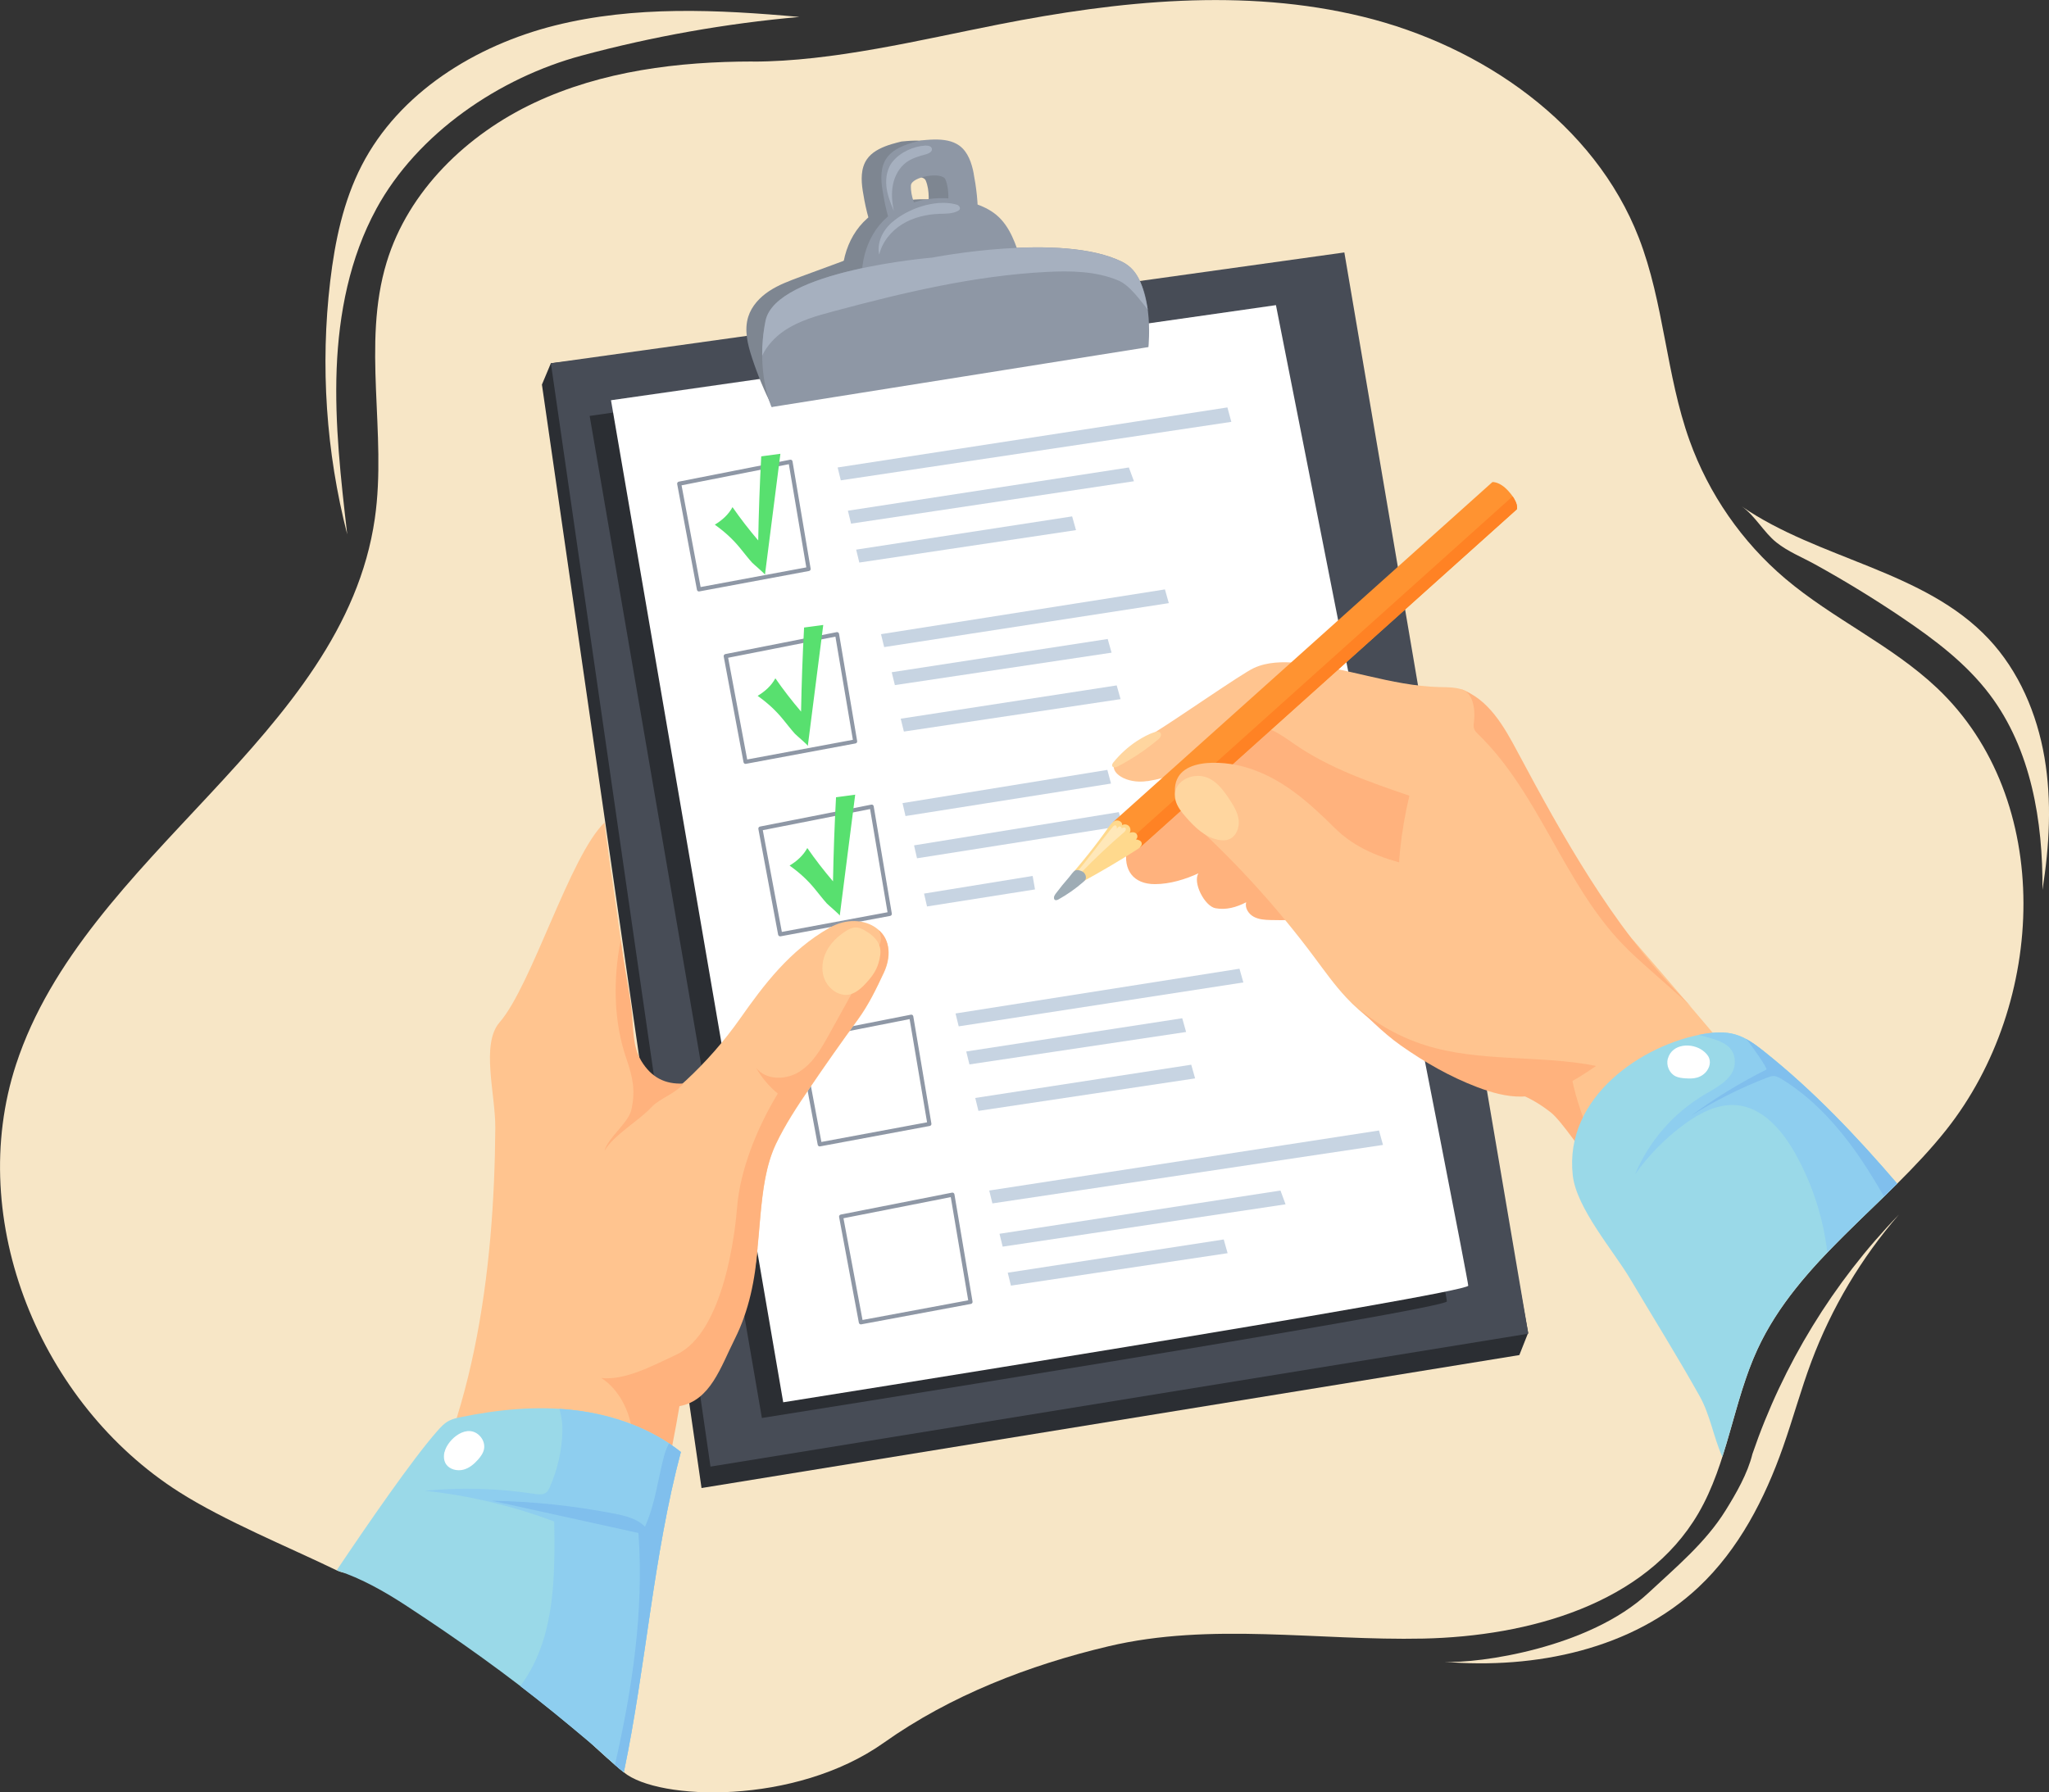 <?xml version="1.0" encoding="UTF-8"?>
<svg id="Layer_2" data-name="Layer 2" xmlns="http://www.w3.org/2000/svg" viewBox="0 0 407.36 356.42">
  <rect x="0" y="0" width="407.36" height="356.42" fill="#333333" stroke="none"/>
  <defs>
    <style>
      .cls-1 {
        fill: #8eceef;
      }

      .cls-1, .cls-2, .cls-3, .cls-4, .cls-5, .cls-6, .cls-7, .cls-8, .cls-9, .cls-10, .cls-11, .cls-12, .cls-13, .cls-14, .cls-15, .cls-16, .cls-17, .cls-18, .cls-19, .cls-20 {
        stroke-width: 0px;
      }

      .cls-2 {
        fill: #ffd98d;
      }

      .cls-3 {
        fill: #ffd69f;
      }

      .cls-4 {
        fill: #a6b0bf;
      }

      .cls-5 {
        fill: #ff8224;
      }

      .cls-6 {
        fill: #58e06f;
      }

      .cls-7 {
        fill: #7e8691;
      }

      .cls-8 {
        fill: #9eacb5;
      }

      .cls-9 {
        fill: #9ad9e8;
      }

      .cls-10 {
        fill: #2b2e33;
      }

      .cls-11 {
        fill: #ff9331;
      }

      .cls-12 {
        fill: #80bfed;
      }

      .cls-13 {
        fill: #f7e6c6;
      }

      .cls-14 {
        fill: #8e97a5;
      }

      .cls-15 {
        fill: #474c56;
      }

      .cls-16, .cls-17 {
        fill: #fff;
      }

      .cls-17 {
        opacity: .39;
      }

      .cls-18 {
        fill: #c7d4e2;
      }

      .cls-19 {
        fill: #ffb27d;
      }

      .cls-20 {
        fill: #ffc48f;
      }
    </style>
  </defs>
  <g id="Layer_1-2" data-name="Layer 1">
    <g>
      <path class="cls-13" d="M149.69,12.23c-14.85.01-29.98,1.88-43.42,8.19-13.44,6.31-25.08,17.52-29.4,31.73-4.97,16.33.09,34.06-2.35,50.96-6.26,43.44-57.68,66.85-71.33,108.57-10.15,31.03,4.86,67.5,32.42,85.02,9.07,5.77,21.66,10.9,31.35,15.59,4.23,2.05,10.31-2.22,14.32.23,18.8,11.5,24.13,24.51,42.75,39.93,6.77,5.61,34.03,6.64,51.7-5.9,13.24-9.39,28.86-15.43,44.66-19.17,20.37-4.82,41.67-1.08,62.6-1.53,20.93-.46,44.09-6.82,54.65-24.89,5.85-10.01,6.91-22.14,11.78-32.67,8.09-17.48,25.53-28.5,37.5-43.59,20-25.21,21.57-65.78-1.82-87.88-9.02-8.53-20.7-13.73-30.17-21.75-8.6-7.28-15.23-16.86-19.03-27.47-4.68-13.05-5.07-27.37-10.08-40.3-8.81-22.71-31.17-38.18-54.84-43.97-23.66-5.79-48.58-3.17-72.48,1.54-15.62,3.08-32.93,7.36-48.8,7.38Z"/>
      <path class="cls-13" d="M74.8,41.57c-5.26,9.67-7.44,20.77-7.87,31.77-.42,11,.84,21.99,2.1,32.92-4.21-16.38-5.37-33.55-3.38-50.35.94-7.94,2.6-15.9,6.26-23.01,7.46-14.49,22.6-23.86,38.4-27.83,15.81-3.96,32.39-3.17,48.62-1.7-14.62,1.3-29.13,3.87-43.31,7.69-16.31,4.39-32.61,15.4-40.82,30.5Z"/>
      <path class="cls-13" d="M348.4,289.13c6.06-17.74,16.07-34.11,29.11-47.58-7.47,8.6-13.38,18.54-17.38,29.2-2.09,5.58-3.65,11.34-5.63,16.96-3.63,10.34-8.81,20.39-16.8,27.9-13.17,12.39-32.49,16.36-50.51,14.86,6.74.36,28.73-2.69,40.54-13.71,5.5-5.14,11.36-9.99,15.33-16.39,2.1-3.38,4.39-7.34,5.34-11.24Z"/>
      <path class="cls-13" d="M378.16,122.83c6.43,4.34,12.74,9.09,17.41,15.28,8.23,10.9,10.6,25.19,10.49,38.85,1.38-8.71,1.89-17.64.4-26.34s-5.08-17.17-11.12-23.59c-12.81-13.62-33.7-15.74-49.1-26.35,2.68,1.85,4.39,5.16,6.93,7.19,2.26,1.81,5.16,2.97,7.71,4.38,5.91,3.27,11.67,6.79,17.27,10.57Z"/>
    </g>
    <g>
      <polygon class="cls-10" points="107.74 76.48 139.47 295.91 302.06 269.47 303.81 265.05 265.49 54.45 109.52 72.23 107.74 76.48"/>
      <polygon class="cls-15" points="109.52 72.23 141.25 291.65 303.84 265.22 267.27 50.2 109.52 72.23"/>
      <path class="cls-10" d="M117.23,82.71l34.24,199.27s136.19-21.61,136.19-23.19-38.23-194.99-38.23-194.99l-132.19,18.91Z"/>
      <g>
        <path class="cls-16" d="M121.47,79.59l34.24,199.27s136.19-21.61,136.19-23.19-38.23-194.99-38.23-194.99l-132.19,18.91Z"/>
        <g>
          <polygon class="cls-18" points="166.53 92.96 244.02 81.02 244.8 83.89 167.16 95.52 166.53 92.96"/>
          <polygon class="cls-18" points="168.57 101.56 224.43 92.96 225.44 95.7 169.2 104.13 168.57 101.56"/>
          <polygon class="cls-18" points="170.21 109.3 213.15 102.69 213.92 105.42 170.84 111.87 170.21 109.3"/>
          <polygon class="cls-18" points="196.67 236.75 274.16 224.81 274.95 227.68 197.3 239.31 196.67 236.75"/>
          <polygon class="cls-18" points="198.71 245.35 254.57 236.75 255.58 239.49 199.34 247.91 198.71 245.35"/>
          <polygon class="cls-18" points="200.35 253.09 243.29 246.48 244.06 249.21 200.98 255.66 200.35 253.09"/>
          <polygon class="cls-18" points="175.15 126.11 231.6 117.21 232.37 119.94 175.78 128.68 175.15 126.11"/>
          <polygon class="cls-18" points="177.28 133.68 220.22 127.07 220.99 129.79 177.91 136.24 177.28 133.68"/>
          <polygon class="cls-18" points="179.07 142.92 222.01 136.3 222.78 139.03 179.7 145.48 179.07 142.92"/>
          <polygon class="cls-18" points="179.43 159.71 220.15 153.1 220.88 155.82 180.02 162.28 179.43 159.71"/>
          <polygon class="cls-18" points="181.72 168.11 222.44 161.5 223.17 164.23 182.31 170.68 181.72 168.11"/>
          <polygon class="cls-18" points="183.71 177.7 205.3 174.19 205.77 176.87 184.3 180.26 183.71 177.7"/>
          <polygon class="cls-18" points="189.97 201.54 246.42 192.64 247.19 195.37 190.6 204.1 189.97 201.54"/>
          <polygon class="cls-18" points="192.1 209.1 235.04 202.49 235.81 205.22 192.73 211.67 192.1 209.1"/>
          <polygon class="cls-18" points="193.89 218.34 236.83 211.73 237.6 214.45 194.52 220.91 193.89 218.34"/>
        </g>
        <g>
          <path class="cls-14" d="M138.96,117.62c-.19,0-.36-.14-.4-.33l-3.93-21.03c-.04-.22.1-.43.32-.48l22.13-4.36c.11-.02.22,0,.31.06.09.06.15.16.17.27l3.6,21.33c.04.22-.11.43-.33.47l-21.8,4.06s-.05,0-.08,0ZM135.5,96.51l3.79,20.23,21.01-3.91-3.47-20.52-21.32,4.2Z"/>
          <path class="cls-14" d="M148.22,151.91c-.19,0-.36-.14-.4-.33l-3.94-21.03c-.04-.22.1-.43.32-.48l22.13-4.36c.11-.02.22,0,.31.06.09.06.15.16.17.27l3.6,21.33c.04.22-.11.43-.33.47l-21.8,4.06s-.05,0-.08,0ZM144.76,130.8l3.79,20.23,21.01-3.91-3.47-20.52-21.32,4.2Z"/>
          <path class="cls-14" d="M155.1,186.2c-.19,0-.36-.14-.4-.33l-3.93-21.02c-.04-.22.1-.43.32-.48l22.13-4.36c.11-.02.22,0,.31.06.09.06.15.16.17.27l3.6,21.33c.04.22-.11.43-.33.47l-21.8,4.06s-.05,0-.08,0ZM151.65,165.09l3.79,20.23,21.01-3.91-3.47-20.52-21.32,4.2Z"/>
          <path class="cls-14" d="M162.97,227.98c-.19,0-.36-.14-.4-.33l-3.93-21.03c-.04-.22.1-.43.32-.48l22.13-4.36c.11-.02.22,0,.31.06.09.06.15.16.17.27l3.6,21.33c.04.22-.11.43-.33.47l-21.8,4.06s-.05,0-.08,0ZM159.51,206.86l3.79,20.23,21.01-3.91-3.47-20.52-21.32,4.2Z"/>
          <path class="cls-14" d="M171.15,263.37c-.19,0-.36-.14-.4-.33l-3.93-21.03c-.04-.22.1-.43.32-.48l22.13-4.36c.11-.02.22,0,.31.06.09.06.15.16.17.27l3.6,21.33c.04.22-.11.43-.33.47l-21.8,4.06s-.05,0-.08,0ZM167.69,242.26l3.79,20.23,21.01-3.91-3.47-20.52-21.32,4.2Z"/>
          <path class="cls-6" d="M152.08,114.3c1.02-8.02,2.05-16.04,3.07-24.06-1.27.17-2.54.34-3.81.51-.3,5.57-.5,11.15-.6,16.72-1.81-2.12-3.52-4.33-5.11-6.62-.83,1.52-2.07,2.6-3.52,3.49,1.93,1.38,3.56,2.84,5.09,4.73.76.93,1.49,1.88,2.29,2.78.27.31,2.61,2.25,2.59,2.45Z"/>
          <path class="cls-6" d="M160.6,148.34c1.02-8.02,2.05-16.04,3.07-24.06-1.27.17-2.54.34-3.81.51-.3,5.57-.5,11.15-.6,16.72-1.81-2.12-3.52-4.33-5.11-6.62-.83,1.52-2.07,2.6-3.52,3.49,1.93,1.38,3.56,2.84,5.09,4.73.76.93,1.49,1.88,2.29,2.78.27.31,2.61,2.25,2.59,2.45Z"/>
          <path class="cls-6" d="M166.95,182.09c1.02-8.02,2.05-16.04,3.07-24.06-1.27.17-2.54.34-3.81.51-.3,5.57-.5,11.15-.6,16.72-1.81-2.12-3.52-4.33-5.11-6.62-.83,1.52-2.07,2.6-3.52,3.49,1.93,1.38,3.56,2.84,5.09,4.73.76.93,1.49,1.88,2.29,2.78.27.31,2.61,2.25,2.59,2.45Z"/>
        </g>
      </g>
      <g>
        <path class="cls-7" d="M174.32,42.03c4.54-2.78,10.37-3.03,15.43-1.37,1.59.52,3.14,1.23,4.42,2.3,2.74,2.29,3.92,5.91,4.96,9.33-5.09,1.71-10.44,2.37-15.75,2.95-5.35.58-10.58,1.52-15.87,2.31-.64-5.99,1.48-12.26,6.81-15.52Z"/>
        <path class="cls-7" d="M189.68,34.77c-.4-2.11-1.13-4.33-2.86-5.59-1.39-1.01-3.2-1.23-4.92-1.22-.89,0-2.68.18-2.68.18-.02,0-1.83.45-2.67.75-1.62.57-3.25,1.38-4.22,2.81-1.21,1.77-1.14,4.11-.81,6.23.66,4.27,3.05,16.35,9.59,13.16-.11-2.53-1.16-5.29-2.12-7.62-.84-2.06-1.9-4.15-1.8-6.37.08-1.75,6.19-2.81,6.86-1.19.85,2.06.56,4.38.45,6.6-.12,2.52-.18,5.47.57,7.89,7.23.79,5.41-11.39,4.6-15.62Z"/>
        <path class="cls-7" d="M159.08,55.06c-2.11.78-4.25,1.57-6.13,2.8-1.88,1.24-3.52,2.98-4.19,5.13-.83,2.63-.13,5.49.73,8.11,1.11,3.41,2.49,6.73,4.12,9.92-.69-4.49,1.24-9.05,4.13-12.55,2.89-3.5,6.67-6.14,10.34-8.81,1.75-1.28,3.67-2.89,3.7-5.06.02-1.04-.49-2.1-1.29-2.76-1.06-.88-1.84-.31-3,.12-2.81,1.04-5.61,2.07-8.42,3.1Z"/>
        <path class="cls-14" d="M185.33,51.23s-31.09,2.53-33.13,12.56c-2.04,10.03,1.19,17.16,1.19,17.16l74.93-11.93s1.45-13.64-5.21-16.95c-11.96-5.95-37.78-.85-37.78-.85Z"/>
        <path class="cls-14" d="M178.24,41.81c4.54-2.78,10.37-3.03,15.43-1.37,1.59.52,3.14,1.23,4.42,2.3,2.74,2.29,3.91,5.91,4.96,9.33-5.09,1.71-10.44,2.37-15.75,2.95-5.35.58-10.58,1.52-15.87,2.31-.64-5.99,1.48-12.26,6.81-15.52Z"/>
        <path class="cls-14" d="M193.59,34.55c-.4-2.11-1.13-4.33-2.86-5.59-1.39-1.01-3.2-1.23-4.92-1.22-.89,0-2.68.18-2.68.18-.02,0-1.83.45-2.67.75-1.62.57-3.25,1.38-4.22,2.81-1.21,1.77-1.14,4.11-.81,6.23.66,4.27,3.05,16.35,9.59,13.16-.11-2.53-1.16-5.29-2.12-7.62-.84-2.06-1.9-4.15-1.8-6.37.08-1.75,6.19-2.81,6.86-1.19.85,2.06.56,4.38.45,6.6-.12,2.52-.18,5.47.57,7.89,7.23.79,5.41-11.39,4.6-15.62Z"/>
        <path class="cls-4" d="M223.11,52.08c-11.96-5.95-37.78-.85-37.78-.85,0,0-31.09,2.53-33.13,12.56-.51,2.52-.69,4.85-.67,6.94.96-2.03,2.62-3.79,4.51-5.04,2.91-1.94,6.35-2.9,9.74-3.8,13.85-3.71,27.89-7.06,42.21-7.81,4.84-.25,9.84-.18,14.31,1.68,2.31.96,4.31,3.89,5.9,5.82-1.14-5.95-2.39-8.15-5.08-9.49Z"/>
        <path class="cls-4" d="M177.25,44.29c-1.78,1.58-2.97,4.03-2.45,6.35.59-2.53,2.37-4.7,4.58-6.06s4.83-1.97,7.43-2.06c1.24-.04,2.55.01,3.64-.58.13-.07.27-.16.34-.29.13-.23.02-.54-.17-.72-.2-.18-.46-.26-.72-.32-4.11-1-9.53.91-12.65,3.68Z"/>
        <path class="cls-4" d="M177.45,32.14c-1.07,1.35-1.4,3.17-1.23,4.89.17,1.71.81,3.34,1.49,4.93-.37-1.73-.53-3.52-.18-5.25.35-1.73,1.24-3.39,2.66-4.43,1.14-.83,2.53-1.23,3.89-1.59.58-.16,1.31-.53,1.19-1.12-.11-.52-.8-.65-1.33-.62-2.33.13-5.01,1.34-6.49,3.21Z"/>
      </g>
    </g>
    <g>
      <path class="cls-19" d="M227.28,162.58c-1.42,1.91-2.85,3.92-3.26,6.26-.75,4.2,1.32,6.98,5.59,6.98,3.01,0,6.14-.99,8.65-2.15-1.18,1.84,1.24,6.54,3.38,6.94,2.15.4,4.16-.19,6.11-1.18-.3,1.12.47,2.31,1.49,2.87s2.23.63,3.39.66c10.61.28,21.39-1.65,30.83-6.5,4.09-2.1,8.16-5.05,9.56-9.43,1.05-3.28.41-6.93-1.13-10-1.54-3.08-3.92-5.66-6.42-8.02-5.03-4.73-10.81-8.78-17.34-11.02-7.31-2.5-15.66-2.56-22.6,1.11-5.73,3.04-5.99,7.45-9.43,12.26-2.76,3.86-5.99,7.41-8.82,11.22Z"/>
      <path class="cls-20" d="M228.14,155.34c8.67-1.36,11.85-5.65,16.98-9.03,1-.66,2-1.37,3.16-1.69,3.22-.88,6.32,1.45,9.06,3.35,6.89,4.78,14.93,7.55,22.86,10.27-.85,3.55-1.47,7.16-1.85,10.79-.24,2.32-.39,4.69.23,6.94,1.1,4.03,4.8,7.21,8.94,7.7,5.08.6,9.84-2.49,13.69-5.86,1.22-1.07,2.43-2.21,3.26-3.61,1.19-2,1.53-4.4,1.54-6.73.07-9.78-5.06-18.84-10.97-26.63-1.03-1.35-2.14-2.73-3.68-3.46-1.62-.76-3.48-.7-5.27-.75-9.55-.25-18.69-4-28.2-4.81-2.91-.25-5.95-.2-8.6,1.02-2.43,1.11-15.33,10.15-20.11,13.06-1.57.96-6.49,4.15-7.51,5.76-1.23,1.92,2.25,4.33,6.47,3.66Z"/>
      <path class="cls-20" d="M286.32,211.67c5.49,2.95,11.48,5.71,17.69,5.15,2.47-.22,4.88-.97,7.09-2.1,7.96-4.06,12.9-13.35,11.81-22.22-.92-7.47-5.54-13.87-9.31-20.38-6.07-10.48-10.42-22.34-19.28-30.6-1.35-1.26-3.48-2.44-4.88-1.23-.74.64-.91,1.7-1,2.67-.6,6.52.35,13.1.03,19.64-.31,6.54-2.16,13.46-7.14,17.72-2.55,2.18-5.72,3.49-8.9,4.53-3.25,1.07-6.8,2.52-7.52,6.34-.57,3.04,2.24,5.89,4.12,7.96,4.81,5.31,11.04,9.14,17.3,12.51Z"/>
      <g>
        <path class="cls-11" d="M301.57,101.27s.45-1.25-1.67-3.6c-1.79-1.99-3.2-1.8-3.2-1.8l-75.47,67.65,5.49,4.9,74.86-67.15Z"/>
        <path class="cls-5" d="M225.3,166.42l1.33,2.11,74.94-67.27s.16-.43-.14-1.25c-.2-.55-.7-1.31-.7-1.31l-75.44,67.71Z"/>
        <path class="cls-2" d="M220.45,164.42c.36-.51.76-1.05,1.36-1.23.6-.17,1.39.29,1.27.9.42-.25,1.01-.18,1.36.18.34.35.41.95.14,1.36.42-.19.95-.19,1.29.11.34.31.35.95-.05,1.18.49.05,1.06.25,1.16.73.1.51-.35.92-.79,1.2-3.59,2.31-7.3,4.48-11.04,6.53-.28.15-.58.31-.9.32-.59,0-1.08-.55-1.13-1.13-.07-.83.57-1.47,1.06-2.05.73-.87,1.46-1.75,2.17-2.64,1.42-1.78,2.79-3.6,4.1-5.46Z"/>
        <path class="cls-17" d="M221.2,164.46c.16-.19.38-.4.61-.31.24.09.25.43.22.68.14-.21.3-.43.54-.48.24-.05.52.23.38.43.24-.17.59-.33.8-.11.23.24-.04.63-.3.85-2.93,2.51-5.75,5.17-8.44,7.94-.42.44-.84.88-1.34,1.23-.37.26-.53.03-.4-.33.1-.28.39-.5.59-.71.63-.68,1.22-1.41,1.8-2.13,1.22-1.51,2.38-3.06,3.57-4.59.65-.83,1.3-1.66,1.97-2.48Z"/>
        <path class="cls-8" d="M209.92,177.67c-.21.28-.43.61-.38.96.02.11.06.23.15.3.21.17.52.05.76-.08,1.76-.98,3.42-2.15,4.94-3.48.13-.12.27-.24.36-.39.31-.49.08-1.19-.38-1.55-.35-.26-1.12-.54-1.56-.35-.46.2-.94,1-1.28,1.38-.91,1.04-1.79,2.11-2.62,3.22Z"/>
      </g>
      <path class="cls-20" d="M233.65,158.04c.3,2.62,2.4,4.6,4.33,6.39,8.53,7.88,16.33,16.55,23.27,25.86,2.06,2.76,4.06,5.59,6.42,8.11,3.12,3.33,6.85,6.05,10.84,8.27,2.42,1.34,5,2.52,7.74,2.81,3.61.38,7.2-.78,10.54-2.21,3.95-1.69,8.01-4.05,9.69-8.01,1.32-3.09.94-6.64.15-9.9-.71-2.93-1.77-5.86-3.77-8.12-1.99-2.26-4.76-3.67-7.5-4.91-9.49-4.31-21.73-3.44-30.02-11.69-5.24-5.21-10.56-9.96-17.65-12.06-4.48-1.33-14.95-2.27-14.06,5.47Z"/>
      <path class="cls-20" d="M318.96,233.86c6.48,9.89,12.96,19.78,19.44,29.67,4.89,7.47,34.48-18.54,25.95-29.17-12.72-15.86-25.76-31.46-39.11-46.79-4.21-4.83-8.47-9.66-13.46-13.69-1.69-1.36-3.53-2.66-5.66-3.08-6.01-1.16-10.9,5.04-12.71,10.88-2.56,8.27-2.97,21.73,2.83,29,2.81,3.52,7.5,5.26,10.86,8.18,4.83,4.21,8.37,9.68,11.86,14.99Z"/>
      <path class="cls-19" d="M293.69,216.19c2.82,1.07,5.77,1.92,8.78,1.88,5.43-.07,10.39-2.99,14.85-6.1-11.22-2.23-23.08-.68-33.98-4.12-5.7-1.8-11.01-4.95-15.28-9.14,3.55,3.13,6.55,6.46,10.46,9.21,4.72,3.32,9.77,6.22,15.17,8.27Z"/>
      <path class="cls-19" d="M331.26,252.64c-4.07-7.55-16.47-24.33-18.94-39.23-4.34,1.21-11.09,1.99-15.57,1.55,1.19.12,4.12,2.11,5.43,2.64,2.25.9,4.32,2.18,6.21,3.68,3.84,3.05,18.13,25.93,22.87,31.36Z"/>
      <path class="cls-19" d="M293.06,143.33c-.06.55-.17,1.13.03,1.65.16.42.5.74.82,1.06,12.09,11.78,16.91,29.4,28.57,41.61,1.86,1.95,3.89,3.74,5.91,5.53,2.66,2.35,5.32,4.71,7.97,7.06-.9-.81-1.75-1.67-2.59-2.55-13.38-13.98-22.95-31.09-32.06-48.16-2.62-4.91-5.77-10.64-11.41-12.5,2.61.46,3,4.11,2.76,6.3Z"/>
      <path class="cls-3" d="M233.72,159.19c.33,1.25,1.18,2.3,2.03,3.28,1.73,1.99,3.75,3.96,6.33,4.52.75.16,1.56.2,2.27-.09,1.42-.58,2.09-2.31,1.91-3.83s-1.02-2.88-1.87-4.16c-1.16-1.75-2.49-3.56-4.45-4.3-3.02-1.14-7.19.92-6.22,4.57Z"/>
      <path class="cls-3" d="M221.39,151.55c-.19.24-.39.56-.24.83.19.35.73.22,1.09.03,2.84-1.49,5.52-3.28,7.98-5.33.26-.22.54-.47.58-.81.25-2.09-4.3.78-4.8,1.11-1.73,1.15-3.29,2.56-4.6,4.17Z"/>
      <path class="cls-9" d="M342.42,289.7c2.29-7.14,3.84-14.61,6.99-21.41,6.07-13.13,17.42-22.61,27.77-32.91-8.12-9.47-16.69-18.5-26.39-26.22-1.8-1.43-3.68-2.84-5.87-3.46-1.99-.56-4.11-.43-6.16-.09-12.15,2.05-27.83,12.47-26.08,28.12.73,6.53,8.1,15.02,11.38,20.53,4.59,7.73,9.46,15.53,13.84,23.37,2.11,3.76,2.75,8.13,4.51,12.07Z"/>
      <path class="cls-1" d="M350.79,209.15c-1.8-1.43-3.68-2.84-5.87-3.46-1.99-.56-4.11-.43-6.16-.09-.34.06-.68.12-1.02.19.06.02.11.04.17.05,2.93.9,7.22,1.42,6.98,5.64-.17,2.92-3.27,4.6-5.81,6.07-6.24,3.62-11.24,9.33-14.02,15.99,2.73-3.86,6.09-7.27,9.91-10.05,3-2.18,6.54-4.03,10.24-3.72,5.21.44,9.09,4.98,11.66,9.54,3.42,6.07,5.6,12.82,6.42,19.74,4.46-4.66,9.27-9.1,13.88-13.69-8.12-9.47-16.69-18.5-26.39-26.22Z"/>
      <path class="cls-12" d="M350.79,209.15c-1.17-.93-2.37-1.85-3.67-2.55.15.17.3.34.44.5.34.39,3.99,5.42,3.6,5.61-5.25,2.62-10.27,5.7-14.99,9.19,4.8-3.03,9.9-5.58,15.2-7.62.39-.15.79-.3,1.2-.3.61,0,1.16.31,1.68.63,5.21,3.19,9.58,7.62,13.28,12.49,2.6,3.43,4.88,7.09,7.03,10.83.87-.85,1.75-1.7,2.61-2.56-8.12-9.47-16.69-18.5-26.39-26.22Z"/>
      <path class="cls-16" d="M331.58,210.54c-.37,1.34.31,2.91,1.56,3.5.6.28,1.27.35,1.93.4.78.05,1.57.07,2.32-.15.5-.14.98-.39,1.38-.73.9-.74,1.44-2.03,1.03-3.12-.23-.62-.72-1.11-1.25-1.51-2.13-1.61-6.12-1.47-6.97,1.61Z"/>
    </g>
    <g>
      <path class="cls-20" d="M175.7,193.49c-1.5,3.22-3.04,6.39-5.13,9.26-3.29,4.52-6.51,9.09-9.65,13.72-2.41,3.54-4.78,7.13-6.63,11-4.02,8.41-2.56,20.29-5.18,29.24s-6.64,17.79-17.68,20.47c-2.28.55-4.21,2.2-6.54,2.4-4.54.4-9.01-2.21-11.6-5.96-2.59-3.75-3.46-8.48-3.25-13.03.21-4.55,1.44-8.99,2.75-13.35,1.69-5.62,3.58-11.28,6.9-16.12,4.41-6.45,11.02-11,16.74-16.31,3.98-3.7,7.58-7.81,10.71-12.26,4.73-6.71,9.81-13.52,17.78-18.06,6.68-3.8,14.53.98,10.79,9Z"/>
      <path class="cls-20" d="M127.41,212.41c-2.77-4.01-2.12-9.69-2.53-14.55-.36-4.24-4.32-30.05-4.69-34.29-6.9,6.61-14.43,32.32-20.87,39.74-3.77,4.33-.8,14.33-.85,20.97-.19,28.4-4.22,60.89-20.14,84.41,10.59,10.16,40.07,19.6,41.23,16.66,6.52-16.58,8.49-35.63,13.03-52.86,2.76-10.47,5.17-21.35,3.56-32.06-.43-2.88-1.15-5.73-1.17-8.64-.04-4.44,1.55-8.72,3.11-12.89.33-.88.78-1.79,1.29-2.51-4.19,2.17-9.49-.38-11.98-3.98Z"/>
      <path class="cls-19" d="M120.19,228.82c.67-2.56,4.78-5.56,5.34-8.15.84-3.89.26-6.48-1.03-10.24-2.55-7.39-2.61-15.84-1.09-23.51.52,4.61,1.65,9.51,2.17,14.12.39,3.47.11,6.98,1.93,9.96,2,3.27,4.71,4.65,8.34,4.47-1.39,1.94-4.7,2.93-6.37,4.74-2.41,2.62-7.51,5.53-9.28,8.61Z"/>
      <path class="cls-19" d="M174.7,184.96c1.13,2.43-.25,3.46-.86,4.48-1.47,2.44-2.77,5-4.15,7.49-1.62,2.93-3.24,5.85-4.86,8.78-1.54,2.79-3.19,5.69-5.88,7.4-2.69,1.71-6.73,1.74-8.65-.8,1.11,1.97,2.59,3.72,4.33,5.16-4.01,6.62-7.5,15.03-8.1,22.75-.33,4.22-2.48,24.71-12.07,29.17-4.36,2.02-10.16,5.2-14.93,4.64,2.99,1.9,4.89,5.2,5.79,8.63.9,3.43.89,7.02.79,10.57-.15,5.2,2.48,11.94,1.91,17.11,3-10.16,5.31-20.26,7.06-30.71,6.17-1.11,8.2-7.78,11.01-13.38s4.06-11.79,4.53-18.23c-.01.04-.03.11-.05.21.75-7.16.85-14.86,3.69-20.82,1.85-3.87,4.22-7.46,6.63-11,3.14-4.62,6.36-9.2,9.65-13.72,2.09-2.87,3.63-6.04,5.13-9.26,1.35-2.9,1.45-6.49-.98-8.46Z"/>
      <path class="cls-9" d="M80.93,319.42c10.11,6.61,19.9,13.58,29.27,21.21,2.37,1.93,4.71,3.88,7.05,5.85,2.29,1.93,4.42,4.1,6.77,5.96,4.41-21.06,5.81-42.89,11.34-63.7-5.97-4.74-13.55-7.41-21.15-8.31-7.6-.9-15.23-.13-22.58,1.38-.8.16-1.6.34-2.31.7-.99.5-1.73,1.32-2.44,2.13-4.94,5.62-13.71,18.35-19.94,27.63,4.99,1.64,9.58,4.26,13.98,7.14Z"/>
      <path class="cls-1" d="M104.88,333.16c-.45.73-.93,1.44-1.43,2.14,2.27,1.74,4.52,3.52,6.75,5.33,2.37,1.93,4.71,3.88,7.05,5.85,2.29,1.93,4.42,4.1,6.77,5.96,4.41-21.06,5.81-42.89,11.34-63.7-5.97-4.74-13.55-7.41-21.15-8.31-1-.12-2-.21-3-.27,0,0,0,0,0,0,.46,1.6.65,3.01.6,4.65-.13,3.79-.99,7.53-2.53,10.97-.17.39-.37.79-.72,1.05-.63.47-1.56.36-2.39.23-7.22-1.1-14.54-1.31-21.71-.61,8.76.93,17.44,3,25.73,6.12.15,10.55.15,21.65-5.3,30.59Z"/>
      <path class="cls-12" d="M122.25,350.96c.58.51,1.17,1,1.77,1.48,4.41-21.06,5.81-42.89,11.34-63.7-.76-.6-1.54-1.17-2.35-1.71-.49.94-.84,1.9-1.02,2.63-1.24,4.74-1.73,9.4-3.76,13.94-1.58-1.61-3.97-2.19-6.22-2.62-8-1.55-16.11-2.4-24.19-2.54,9.7,2.14,19.41,4.27,29.11,6.41,1.11,15.61-1.23,30.97-4.67,46.11Z"/>
      <path class="cls-3" d="M168.03,185.24c-1.53,1-2.89,2.31-3.72,3.94-.83,1.63-1.09,3.59-.48,5.31.61,1.72,2.17,3.13,3.99,3.34,1.68.19,3.12-1,4.28-2.24,1.15-1.24,2.09-2.46,2.56-4.09.3-1.04.53-2.15.26-3.2-.39-1.48-1.65-2.46-2.9-3.22-1.52-.92-2.44-.86-3.99.16Z"/>
      <path class="cls-16" d="M88.37,288.74c-.19.82-.17,1.74.34,2.47.7,1.01,2.18,1.36,3.38,1.06,1.2-.3,2.14-1.11,2.93-1.99.56-.63,1.08-1.35,1.22-2.18.13-.81-.12-1.68-.67-2.35-2.52-3-6.58.43-7.18,2.98Z"/>
    </g>
  </g>
</svg>